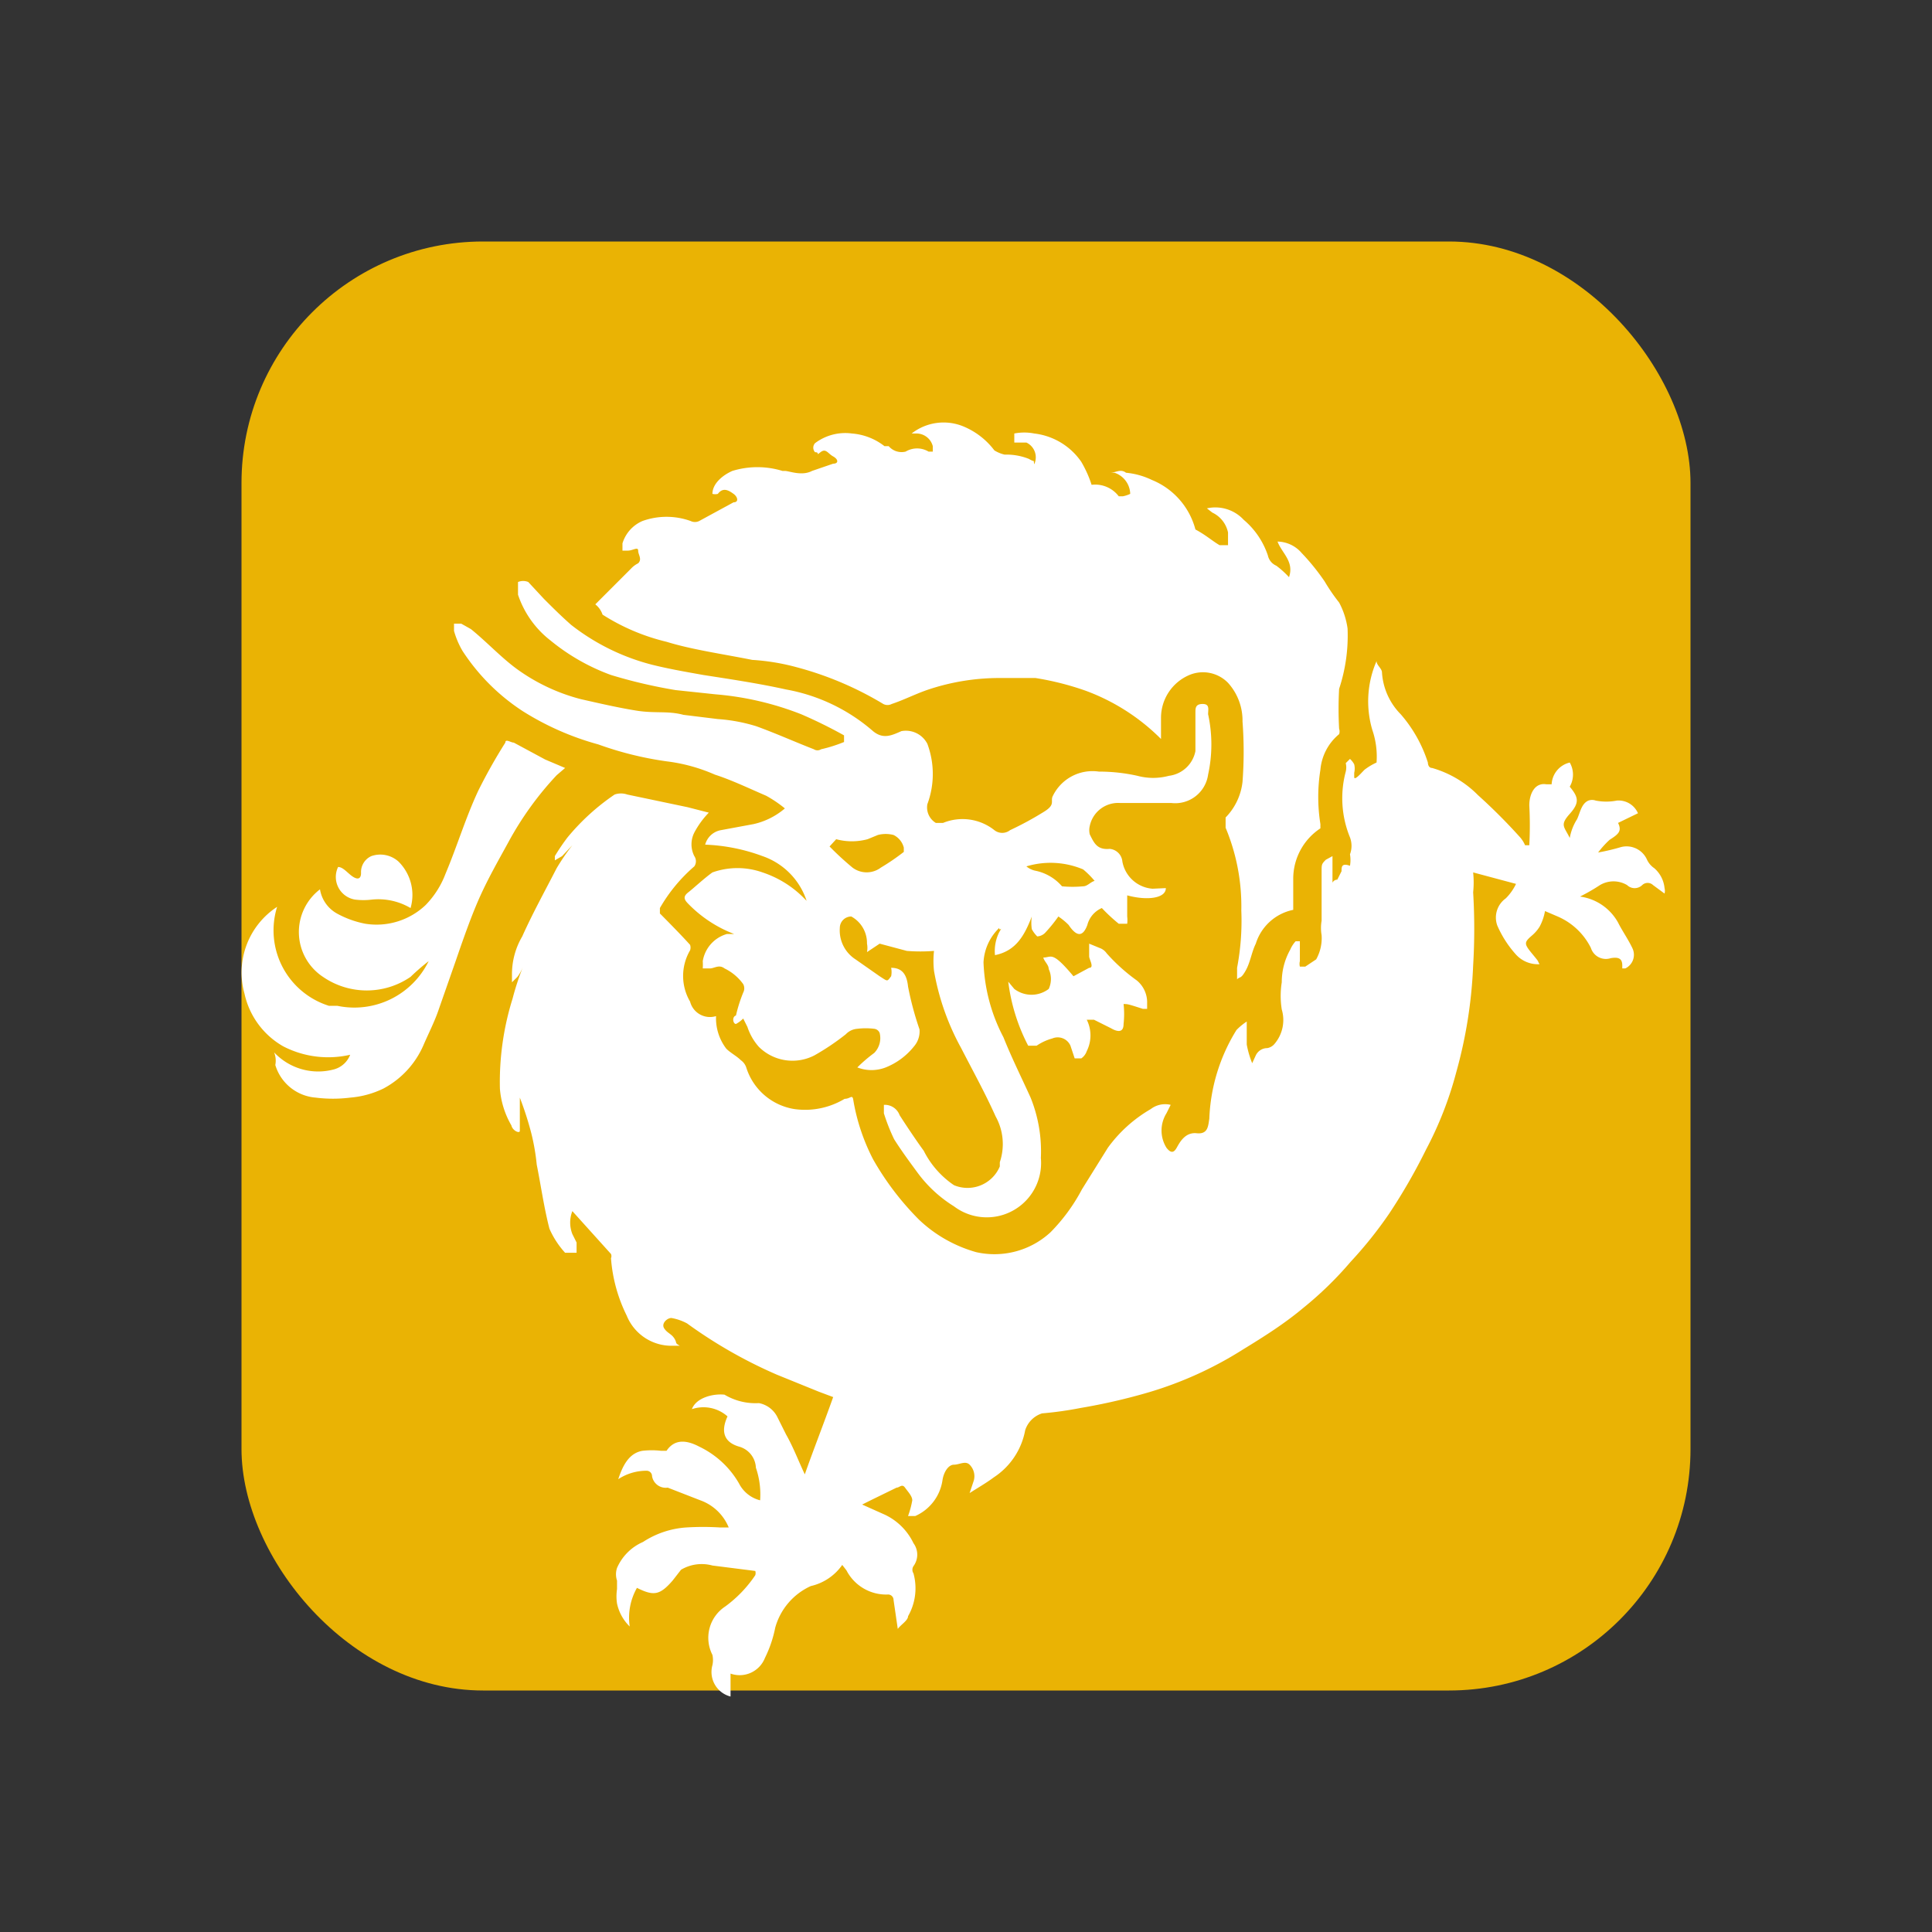 <svg width="32" height="32" viewBox="0 0 32 32" xmlns="http://www.w3.org/2000/svg"><rect x="0" y="0" width="32" height="32" fill="#333333" stroke="none"/><g fill="none"><rect x="4" y="4" width="24" height="24" rx="4" ry="4" fill="#EAB304"/><path d="M22.15 14.57l.07-.14c0-.07 0-.14.14-.09a.56.56 0 0 0 0-.19.4.4 0 0 0 0-.28 1.71 1.71 0 0 1-.07-1.09.3.3 0 0 0 0-.14l.07-.07a.33.33 0 0 1 .07.09.3.3 0 0 1 0 .14v.07c0 .07.12-.07.17-.12a1 1 0 0 1 .2-.12 1.36 1.36 0 0 0-.07-.54 1.67 1.67 0 0 1 .07-1.14c0 .07.09.12.09.19.017.26.127.505.31.69.203.233.356.505.45.8 0 0 0 .09.07.09.288.083.55.237.76.45.242.218.472.448.69.69a.49.49 0 0 1 .09.14h.07a6.23 6.23 0 0 0 0-.66c0-.19.09-.38.28-.35h.09a.39.39 0 0 1 .3-.36.4.4 0 0 1 0 .4c.14.17.17.26 0 .45s-.09.21 0 .4a.86.86 0 0 1 .12-.31c.05-.1.07-.26.19-.31a.18.18 0 0 1 .12 0 .9.9 0 0 0 .35 0 .35.35 0 0 1 .35.21l-.33.16c.07.14 0 .19-.14.28a1.53 1.53 0 0 0-.19.21 3.42 3.42 0 0 0 .38-.09.37.37 0 0 1 .43.21.35.35 0 0 0 .12.14.5.5 0 0 1 .17.33.18.18 0 0 1 0 .09l-.19-.14a.13.13 0 0 0-.18 0 .18.18 0 0 1-.25 0 .44.44 0 0 0-.45 0 3.22 3.22 0 0 1-.33.19.85.85 0 0 1 .63.43c.07.14.17.28.24.43a.25.25 0 0 1-.12.33h-.05v-.05c0-.12-.07-.14-.19-.12a.26.26 0 0 1-.33-.17 1.1 1.1 0 0 0-.55-.52l-.21-.09a.85.85 0 0 1-.09.26.63.63 0 0 1-.12.14c-.14.12-.14.14 0 .31.14.17.07.09.12.17a.49.49 0 0 1-.4-.17 1.77 1.77 0 0 1-.3-.47.39.39 0 0 1 .14-.45.85.85 0 0 0 .17-.24l-.71-.19a1.6 1.6 0 0 1 0 .33c.024.403.024.807 0 1.21a7.7 7.7 0 0 1-.28 1.77 6 6 0 0 1-.5 1.28 9.54 9.54 0 0 1-.61 1.06 6.8 6.8 0 0 1-.64.8 5.9 5.9 0 0 1-.78.76c-.31.26-.64.47-1 .69a6.21 6.21 0 0 1-1.56.71 9.81 9.81 0 0 1-1.13.26 5.94 5.94 0 0 1-.64.09.43.43 0 0 0-.28.28 1.19 1.19 0 0 1-.52.78c-.12.09-.26.17-.4.26l.07-.21a.27.27 0 0 0-.07-.26c-.07-.07-.17 0-.26 0s-.17.12-.19.26a.77.77 0 0 1-.45.59h-.12a1.45 1.45 0 0 0 .07-.26c0-.07-.07-.14-.12-.21-.05-.07-.09 0-.14 0l-.43.21-.14.07.38.17a1 1 0 0 1 .47.47.32.32 0 0 1 0 .38.11.11 0 0 0 0 .12.93.93 0 0 1-.09.71c0 .07-.12.14-.17.21l-.07-.48a.09.09 0 0 0-.09-.09.74.74 0 0 1-.69-.4l-.07-.09a.87.87 0 0 1-.52.35 1.07 1.07 0 0 0-.59.69 2 2 0 0 1-.17.5.45.45 0 0 1-.57.26v.38a.42.42 0 0 1-.3-.52.4.4 0 0 0 0-.17.62.62 0 0 1 .21-.8 2.07 2.07 0 0 0 .5-.52.12.12 0 0 0 0-.07l-.71-.09a.67.67 0 0 0-.52.07l-.14.18c-.21.24-.31.26-.59.12a1 1 0 0 0-.12.64.75.75 0 0 1-.21-.38.79.79 0 0 1 0-.24v-.14a.33.33 0 0 1 0-.21.83.83 0 0 1 .43-.43 1.49 1.49 0 0 1 .71-.24c.19-.012.38-.012.57 0h.14a.8.8 0 0 0-.47-.45l-.54-.21a.23.23 0 0 1-.26-.19.09.09 0 0 0-.09-.09.85.85 0 0 0-.47.14c.07-.21.17-.43.4-.47a1.34 1.34 0 0 1 .31 0h.09c.14-.21.35-.17.54-.07.277.132.507.344.66.61a.54.54 0 0 0 .35.28 1.36 1.36 0 0 0-.07-.54.38.38 0 0 0-.28-.35c-.24-.07-.31-.24-.19-.5a.6.6 0 0 0-.59-.12c.07-.19.35-.26.54-.24a1 1 0 0 0 .57.14.43.43 0 0 1 .31.24l.14.28c.12.21.21.45.31.66.14-.4.31-.83.47-1.28l-.24-.09-.69-.28a7.8 7.8 0 0 1-1.49-.85.85.85 0 0 0-.26-.09c-.07 0-.17.09-.12.17.05.08.12.09.17.17.05.08 0 .07.09.12h-.12a.8.8 0 0 1-.76-.5 2.56 2.56 0 0 1-.26-.95.09.09 0 0 0 0-.07l-.64-.71a.52.52 0 0 0 0 .38l.07.14v.17h-.19a1.46 1.46 0 0 1-.26-.4c-.09-.35-.14-.71-.21-1.06a3.59 3.59 0 0 0-.09-.52 5.32 5.32 0 0 0-.19-.59v.55c0 .05-.12 0-.14-.09a1.43 1.43 0 0 1-.19-.61 4.63 4.63 0 0 1 .21-1.49 4.41 4.41 0 0 1 .17-.52.71.71 0 0 1-.09.16l-.09.09v-.12a1.23 1.23 0 0 1 .17-.64c.17-.38.38-.76.57-1.13a3.61 3.61 0 0 1 .26-.38l-.17.18-.12.07v-.07a3.46 3.46 0 0 1 .21-.31 3.72 3.72 0 0 1 .78-.71.32.32 0 0 1 .21 0l1 .21.35.09a1.44 1.44 0 0 0-.24.33.43.43 0 0 0 0 .39.15.15 0 0 1 0 .17 2.66 2.66 0 0 0-.57.69v.09s.33.33.5.52c.01.03.01.06 0 .09a.84.84 0 0 0 0 .85.34.34 0 0 0 .43.24.83.83 0 0 0 .17.54c.07.07.17.12.24.19a.24.24 0 0 1 .09.12 1 1 0 0 0 .8.69c.288.04.58-.02.83-.17.09 0 .12-.07.14 0 .056.349.168.686.33 1 .207.366.463.702.76 1 .267.255.594.44.95.54.44.099.9-.025 1.23-.33a3 3 0 0 0 .52-.71l.43-.69a2.3 2.3 0 0 1 .71-.64.39.39 0 0 1 .33-.07l-.07.14a.54.54 0 0 0 0 .57c.07.09.12.09.17 0 .05-.09.14-.26.33-.24.19.02.19-.12.21-.24a3 3 0 0 1 .45-1.47 1 1 0 0 1 .17-.14v.38c.019.106.05.21.09.31l.06-.13a.21.21 0 0 1 .19-.12.2.2 0 0 0 .12-.07.61.61 0 0 0 .12-.57 1.43 1.43 0 0 1 0-.45 1.1 1.1 0 0 1 .14-.54.49.49 0 0 1 .09-.14h.07v.33a.18.18 0 0 0 0 .09h.09l.18-.12a.72.72 0 0 0 .09-.4.7.7 0 0 1 0-.24v-.82c0-.11 0-.12.07-.19l.11-.06v.44a.09.09 0 0 1 .08-.05zM9.86 10.01l.59-.59a.41.41 0 0 1 .12-.09c.07-.07 0-.14 0-.21 0-.07-.09 0-.17 0h-.09V9a.59.59 0 0 1 .33-.37 1.18 1.18 0 0 1 .8 0 .16.16 0 0 0 .14 0l.57-.31c.09 0 .07-.09 0-.14-.07-.05-.17-.12-.26 0a.18.18 0 0 1-.09 0c0-.17.17-.31.33-.38.27-.083.56-.083.83 0H13c.07 0 .28.09.45 0l.35-.12c.09 0 .09-.07 0-.12-.09-.05-.12-.14-.21-.07s0 0-.09 0a.11.11 0 0 1 0-.15.83.83 0 0 1 .61-.16 1 1 0 0 1 .54.21h.07a.28.28 0 0 0 .28.09.37.37 0 0 1 .38 0h.07v-.09a.28.28 0 0 0-.28-.21h-.07a.86.86 0 0 1 .85-.12c.206.084.386.222.52.4a.57.57 0 0 0 .17.07 1 1 0 0 1 .4.07c.12.07.07 0 .09.09a.27.27 0 0 0-.13-.36h-.2v-.15a.86.86 0 0 1 .33 0c.316.037.6.208.78.47.07.12.128.247.17.38a.49.49 0 0 1 .45.19h.07a.52.52 0 0 0 .12-.04.38.38 0 0 0-.26-.35h-.07c.09 0 .17-.07.26 0 .15.014.295.055.43.12.356.145.622.449.72.82.17.09.28.19.4.26h.14v-.21a.47.47 0 0 0-.26-.33l-.09-.07a.64.64 0 0 1 .61.19c.185.156.323.36.4.59a.24.24 0 0 0 .14.17c.076.057.146.12.21.19.09-.26-.12-.4-.19-.59a.54.54 0 0 1 .4.19c.14.146.266.303.38.47.072.122.152.239.24.35.072.134.119.28.14.43a2.81 2.81 0 0 1-.14 1 6 6 0 0 0 0 .66c.01.03.01.06 0 .09a.86.86 0 0 0-.31.59 2.86 2.86 0 0 0 0 .9v.07a1 1 0 0 0-.45.83v.52a.82.82 0 0 0-.62.56c-.07.14-.09.31-.17.45-.08.14-.09.09-.14.14v-.19a4.15 4.15 0 0 0 .07-.95 3.37 3.37 0 0 0-.26-1.37v-.17a1 1 0 0 0 .28-.59 6.65 6.65 0 0 0 0-1 .93.93 0 0 0-.24-.64.58.58 0 0 0-.64-.13.77.77 0 0 0-.47.71v.35a3.44 3.44 0 0 0-1.25-.8 4.72 4.72 0 0 0-.83-.21h-.61a3.72 3.72 0 0 0-1.16.19c-.21.07-.4.17-.61.24a.15.15 0 0 1-.14 0 5.52 5.52 0 0 0-1.44-.61 3.65 3.65 0 0 0-.73-.12c-.5-.1-1-.17-1.42-.3a3.46 3.46 0 0 1-1.06-.45.36.36 0 0 0-.12-.17zm9.45 4.7c0 .17-.31.21-.64.12v.35a.48.48 0 0 1 0 .12h-.14a2.83 2.83 0 0 1-.28-.26.42.42 0 0 0-.24.28c-.07.19-.17.21-.31 0a1.06 1.06 0 0 0-.17-.14 2.51 2.51 0 0 1-.21.26.2.2 0 0 1-.14.07.5.5 0 0 1-.09-.12.72.72 0 0 1 0-.21c-.12.31-.26.57-.61.64a.7.7 0 0 1 .07-.38c.07-.12 0 0 0-.07a.85.85 0 0 0-.26.57c.016.433.128.857.33 1.24.14.35.31.69.45 1 .128.317.186.658.17 1a.9.9 0 0 1-1.44.8 2.16 2.16 0 0 1-.59-.54c-.14-.19-.28-.38-.4-.57a3.16 3.16 0 0 1-.17-.43v-.14a.26.26 0 0 1 .26.17c.05.08.26.4.4.59.115.23.288.426.5.57a.58.58 0 0 0 .76-.31v-.07a.94.94 0 0 0-.07-.76c-.17-.38-.38-.76-.57-1.13a4.11 4.11 0 0 1-.45-1.28 1.54 1.54 0 0 1 0-.33c-.15.012-.3.012-.45 0l-.45-.12-.21.14a.35.35 0 0 0 0-.14.5.5 0 0 0-.26-.45.19.19 0 0 0-.19.19.57.57 0 0 0 .26.52l.4.28c.14.09.12.09.19 0a.34.34 0 0 0 0-.14c.19 0 .26.12.28.31.046.24.11.478.19.71a.38.38 0 0 1-.09.28 1.14 1.14 0 0 1-.47.35.65.65 0 0 1-.47 0 2.5 2.5 0 0 1 .28-.24.35.35 0 0 0 .09-.33.11.11 0 0 0-.09-.07 1.14 1.14 0 0 0-.28 0 .29.29 0 0 0-.19.09 4 4 0 0 1-.52.35.79.79 0 0 1-.92-.14.93.93 0 0 1-.19-.33l-.07-.14a.5.5 0 0 1-.12.09c-.05 0-.07-.12 0-.14.029-.13.07-.257.12-.38a.15.15 0 0 0 0-.14.82.82 0 0 0-.31-.26c-.09-.07-.17 0-.24 0h-.12a1 1 0 0 0 0-.12.56.56 0 0 1 .4-.45h.12a2.11 2.11 0 0 1-.76-.5c-.07-.07-.09-.12 0-.19s.26-.23.4-.33a1.24 1.24 0 0 1 .83 0c.247.082.473.218.66.4l.07.07a1.17 1.17 0 0 0-.73-.74 3.06 3.06 0 0 0-.95-.19.33.33 0 0 1 .26-.24l.54-.1a1.2 1.2 0 0 0 .52-.26 2 2 0 0 0-.31-.21c-.28-.12-.57-.26-.85-.35a2.83 2.83 0 0 0-.8-.22 5.6 5.6 0 0 1-1.13-.28 4.63 4.63 0 0 1-1.25-.55c-.4-.26-.74-.6-1-1a1.4 1.4 0 0 1-.14-.33v-.12h.12l.16.09c.26.21.5.47.76.66a3.15 3.15 0 0 0 1.06.5c.31.07.61.14.92.19.31.05.52 0 .78.07l.57.07c.217.015.432.055.64.12.33.12.64.26.95.38a.11.11 0 0 0 .12 0c.13-.029.257-.07.38-.12v-.11a7.77 7.77 0 0 0-.71-.35 5 5 0 0 0-1.42-.33l-.66-.07a8.39 8.39 0 0 1-1.07-.25 3.42 3.42 0 0 1-1-.57 1.6 1.6 0 0 1-.54-.76v-.21a.22.22 0 0 1 .17 0l.26.28c.14.14.28.28.45.43.396.31.852.535 1.34.66.28.07.57.12.85.17.45.07.92.14 1.37.24a3 3 0 0 1 1.44.69c.17.14.31.07.47 0a.4.4 0 0 1 .43.21c.12.323.12.677 0 1a.3.3 0 0 0 .14.31h.12a.85.85 0 0 1 .85.12.21.21 0 0 0 .26 0 5.33 5.33 0 0 0 .57-.31c.19-.12.09-.17.14-.26a.73.73 0 0 1 .76-.4c.215 0 .43.023.64.07a1 1 0 0 0 .52 0 .51.51 0 0 0 .44-.41v-.64c0-.07 0-.14.12-.14s.09.09.09.17c.072.33.072.67 0 1a.55.55 0 0 1-.61.47h-.85a.48.48 0 0 0-.5.38.3.3 0 0 0 0 .14c.07.14.12.26.33.24.112.01.2.098.21.21a.55.55 0 0 0 .5.45l.22-.01zm-5.57-.69c.12.123.247.24.38.35a.39.39 0 0 0 .47 0 3.61 3.61 0 0 0 .38-.26v-.07a.32.32 0 0 0-.17-.21.51.51 0 0 0-.26 0l-.17.07a1 1 0 0 1-.52 0l-.11.12zm3.26.33a.35.35 0 0 0 .14.07.79.79 0 0 1 .45.26c.116.011.234.011.35 0 .07 0 .12-.07.19-.09a1.43 1.43 0 0 0-.19-.19 1.39 1.39 0 0 0-.94-.05zM4.54 17.43a1 1 0 0 0 1 .28.4.4 0 0 0 .26-.24 1.62 1.62 0 0 1-1.11-.14 1.33 1.33 0 0 1-.64-.87 1.3 1.3 0 0 1 .54-1.44 1.31 1.31 0 0 0 .86 1.64h.14a1.37 1.37 0 0 0 1.51-.74 3.54 3.54 0 0 0-.3.26c-.437.3-1.013.3-1.45 0a.89.89 0 0 1-.05-1.45.56.56 0 0 0 .28.4 1.6 1.6 0 0 0 .47.17 1.18 1.18 0 0 0 1-.31 1.5 1.5 0 0 0 .33-.52c.19-.45.33-.92.54-1.37a8.79 8.79 0 0 1 .45-.8c0-.07.09 0 .14 0l.52.28.33.14-.14.12a5.32 5.32 0 0 0-.8 1.11c-.17.31-.33.59-.47.9-.14.31-.28.71-.4 1.06l-.28.8c-.07.21-.17.4-.26.61a1.48 1.48 0 0 1-.66.71 1.54 1.54 0 0 1-.55.15 2.28 2.28 0 0 1-.57 0 .76.76 0 0 1-.67-.54.37.37 0 0 0-.02-.21zm14.07-.8c.012.11.012.22 0 .33 0 .14-.09.14-.21.07l-.28-.14H18a.58.58 0 0 1 0 .52.24.24 0 0 1-.09.12h-.11l-.07-.21a.23.23 0 0 0-.3-.12.87.87 0 0 0-.26.12h-.14a3.11 3.11 0 0 1-.33-1.06l.1.12a.47.47 0 0 0 .57 0 .39.39 0 0 0 0-.33c0-.07-.07-.12-.09-.19.14 0 .14-.12.5.31l.26-.14c.09 0 0-.14 0-.19v-.21l.17.07a.24.24 0 0 1 .12.09 3 3 0 0 0 .5.45.47.47 0 0 1 .17.38v.09h-.07c-.25-.08-.25-.08-.32-.08zM6.8 15.04a1.05 1.05 0 0 0-.64-.14 1.14 1.14 0 0 1-.28 0 .38.38 0 0 1-.28-.54c.09 0 .17.12.26.17.09.05.12 0 .12-.07a.29.29 0 0 1 .17-.28.45.45 0 0 1 .45.09c.202.2.28.496.2.77z" fill="#FFF"/></g></svg>